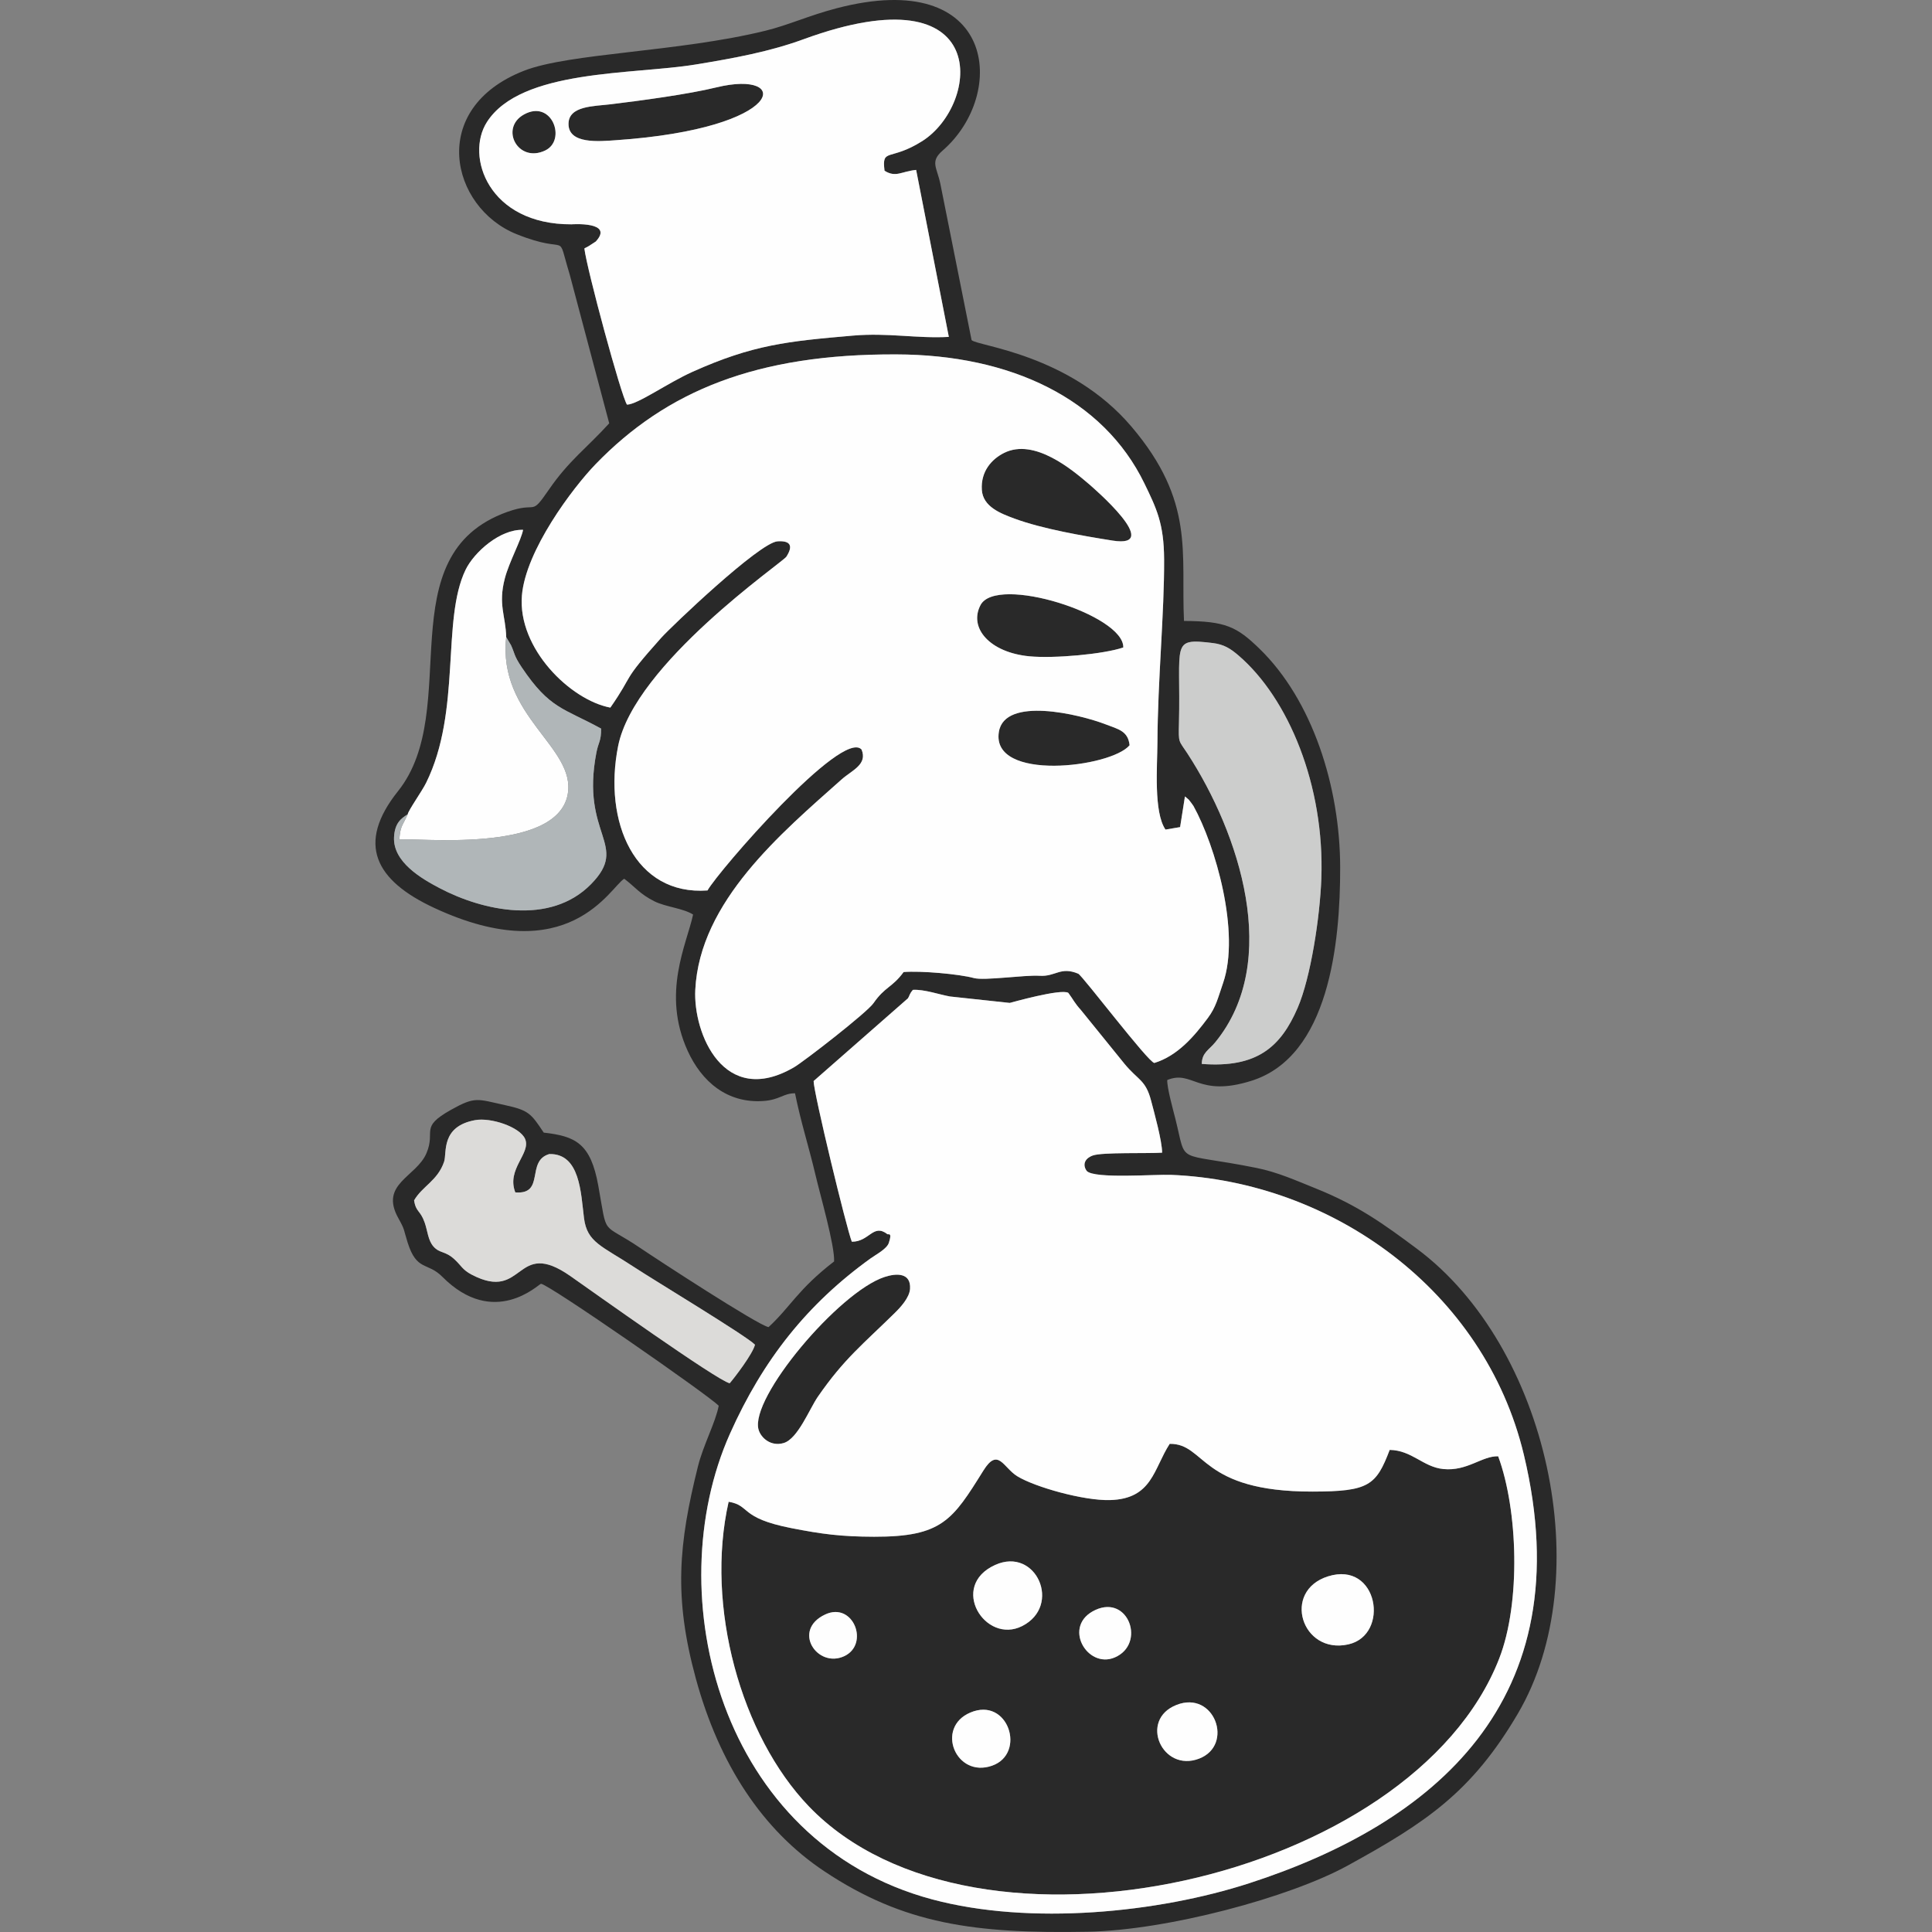 <?xml version="1.0" encoding="UTF-8"?>
<!DOCTYPE svg PUBLIC "-//W3C//DTD SVG 1.1//EN" "http://www.w3.org/Graphics/SVG/1.1/DTD/svg11.dtd">
<!-- Creator: CorelDRAW 2017 -->
<svg xmlns="http://www.w3.org/2000/svg" xml:space="preserve" width="200mm" height="200mm" version="1.1" style="shape-rendering:geometricPrecision; text-rendering:geometricPrecision; image-rendering:optimizeQuality; fill-rule:evenodd; clip-rule:evenodd"
viewBox="0 0 20000 20000"
 xmlns:xlink="http://www.w3.org/1999/xlink">
 <rect x="0" y="0" width="20000" height="20000" fill="#808080" stroke="none"/>
 <defs>
  <style type="text/css">
   <![CDATA[
    .fil1 {fill:#FEFEFE}
    .fil3 {fill:#DCDBD9}
    .fil2 {fill:#CCCDCC}
    .fil4 {fill:#B0B6B8}
    .fil0 {fill:#292929}
   ]]>
  </style>
 </defs>
 <g id="Capa_x0020_1">
  <g id="_2850525442000">
   <path class="fil0" d="M10044.1 17728.61c393.46,-168 583.32,424.37 225.6,549.83 -375.01,131.57 -590.02,-394.21 -225.6,-549.83zm2135.04 -79.34c393.07,-154.53 598.7,415.17 234.76,555.69 -382.68,147.74 -627.38,-401.33 -234.76,-555.69zm-3637.66 -935.81c292.68,-137.93 463.19,309.21 196.88,431.7 -277.62,127.69 -543.46,-268.42 -196.88,-431.7zm2798.55 -47.43c344.7,-158.42 522.61,352.73 200.5,491.51 -287.14,123.73 -550.73,-330.57 -200.5,-491.51zm2407.45 -347.54c521.4,-164.64 644.31,607.49 209.95,704.18 -482.92,107.51 -690.49,-552.43 -209.95,-704.18zm-3445.84 -118.17c425.61,-192.62 695.09,423.06 279.11,632.94 -382.14,192.8 -761.21,-414.82 -279.11,-632.94zm-1253.66 -292.19c-341.14,-0.82 -539.32,-26.89 -858.85,-89.62 -537.51,-105.53 -417.27,-234.3 -646.3,-272.27 -244.39,1079.04 127.36,2422.52 831.98,3154.88 1720.54,1788.33 6249.27,767.25 7144.98,-1532.01 224.78,-577.02 194.62,-1538.65 -10.65,-2093.53 -167.23,-5.57 -319.28,156.61 -568.23,131.86 -208.82,-20.71 -323.37,-193.84 -554.93,-198.12 -140.52,368.28 -214.84,430.62 -798.2,431.53 -1171.78,1.82 -1103.35,-498.46 -1479.1,-494.26 -167.85,259.5 -179.92,569.86 -617.64,582.12 -272.93,7.63 -777.82,-134.71 -959.81,-246.54 -146.31,-89.87 -198.46,-303.95 -351.59,-58.4 -319.12,511.73 -426.86,686.04 -1131.66,684.36z"/>
   <path class="fil0" d="M5334.44 12343.64c311.99,25.18 106.71,-325.57 351.73,-396.81 319.21,-7.67 326.79,403.44 359.26,662.12 31.99,255.18 185.71,288.12 526.16,512.61 191.14,126.04 1161.31,711.08 1243.99,798.77 -24.01,96.52 -211.42,341.01 -261.73,399.03 -129.15,-27.09 -1432.15,-957.53 -1648.71,-1109.16 -575.5,-402.89 -469.92,272.22 -1020.04,-13.9 -99.29,-51.66 -107.69,-93.22 -181.8,-161.05 -96.67,-88.46 -150.44,-58.2 -215.02,-130.39 -58.06,-64.97 -60.76,-159.84 -92.28,-249.56 -45.86,-130.44 -89.66,-104.37 -109.3,-228.9 83.71,-146.38 244.85,-204.56 310.73,-400.99 30.73,-91.65 -36.88,-364.26 321.03,-429.77 162.64,-29.78 462.38,70.05 516.88,193.55 66.06,149.85 -195.62,311.28 -100.9,554.45zm3088.08 -1152.6l976.82 -856.73c19.09,-29.38 10.35,-38.43 50.89,-87.36 115.81,-7.16 280.3,50.68 383.8,68.59l619.01 66.62c5.56,-0.62 529.71,-150.67 606.23,-104.12 55.14,74.95 61.48,101.02 131.31,179l450.03 555.57c142.01,171.99 218.59,164.91 275.12,380.07 30.59,116.41 114.67,419.05 114.47,539.76 -146.15,10.03 -620.68,-5.87 -717.26,29.09 -95.23,34.5 -103.98,106.13 -62.2,161.19 81.43,82.62 706.51,32.75 871.75,39.41 1668.09,67.13 3245.4,1197.56 3652.17,2896.21 612.35,2556.89 -948.24,3822.69 -2841.85,4436.6 -942.75,305.65 -2266.3,439.5 -3282.91,167.36 -2198.18,-588.41 -2837.63,-3154.04 -2093.1,-4820.89 342.65,-767.15 801.35,-1343.68 1457.16,-1815.51 53.31,-38.36 165.89,-96.5 186.83,-158.81 39.99,-118.93 -8.13,-82.02 -14.51,-91.43 -148.27,-113.35 -185.68,79.85 -368.19,78.48 -55.28,-138.83 -394.55,-1539.23 -395.57,-1663.1zm4018.11 -177.35c2.91,-118.7 72.95,-142.08 141.8,-226.6 684.47,-840.09 246.16,-2161.97 -288.98,-2985.24 -92.17,-141.76 -94.12,-102.45 -88.89,-315.91 20.35,-827.47 -90.74,-882.43 348.22,-829.44 118.3,14.27 185.18,57.85 268.41,129.23 517.23,443.6 891.96,1346.96 857.27,2308.04 -14.36,397.42 -109.43,1026.13 -245.81,1340.81 -174.1,401.79 -418.48,623.3 -992.02,579.11zm-6122.3 -3688.52c-412.28,-77.84 -960.55,-611.06 -915.57,-1160.03 38.21,-466.12 525.41,-1114.35 763.51,-1360.37 734.75,-759.13 1667.6,-1141.92 3111.56,-1135.94 1186.17,2.35 2143.46,460.05 2568.62,1335.22 126.14,259.64 202.51,417.04 204.33,785.77 2.73,558.36 -65.97,1244.51 -69.13,1896.21 -1.18,245.14 -40.78,720.75 83.28,901.74l151.44 -25.59 50.1 -317.38c5.61,4.75 32.9,26.66 39.35,33.07 6.36,6.31 45.71,59.96 48.73,65.41 226.72,408.62 488.13,1309.87 306.35,1833.88 -53.85,155.27 -71.67,246.11 -157.52,361.42 -142.09,190.81 -312.73,390.89 -553.38,465.05 -62,-4.09 -739.59,-897.94 -787.76,-923.84 -185.65,-77.57 -234.01,31.94 -399.53,21.53 -159.59,-10.03 -572.25,52.94 -681.17,23.36 -155.01,-42.1 -553.5,-76.66 -727.32,-62.07 -118.42,161.61 -193.39,150.61 -311.99,322.19 -67.34,97.4 -720.23,603.94 -822.26,663.4 -727.63,424.16 -1044.95,-351.54 -1022.49,-801.12 45.73,-916.25 891.08,-1623.22 1514.26,-2177.98 107.87,-96.05 271.05,-154.4 207.34,-309.56 -198.77,-223.36 -1486.5,1262.68 -1595.12,1458.37 -751.27,54.85 -1081.49,-707.94 -925.37,-1493.75 169.2,-851.75 1704.19,-1902.72 1741.67,-1960.9 70.4,-109.18 47.62,-168.64 -91.04,-159.5 -188.53,12.46 -1103.96,886.32 -1205.36,999.75 -426.22,476.89 -270.06,354.25 -525.53,721.66zm-1078.15 -729.97l50.02 84.05c40.84,88.8 27.33,104.29 110.37,228.13 289.87,432.19 432.53,421.62 822.04,634.97 1.27,131.31 -27.38,138.73 -48.28,246.37 -168.16,865.59 347.87,952.27 -55.72,1363.72 -423.28,431.51 -1120.31,276.27 -1565.17,42.86 -187.05,-98.11 -487.11,-270.2 -474.32,-529.31 7.33,-148.14 76.21,-195.54 141.55,-236.36 5.66,-39.4 147.45,-238.27 190.79,-326.21 367.66,-745.99 156.53,-1683.27 407.88,-2204.33 88.31,-182.97 358.32,-422.92 595.51,-414.03 -19.94,107.4 -143.94,330.77 -188.95,502.96 -71.23,272.43 9.27,388.52 14.28,607.18zm809.28 -4023.05c6.68,-5.04 16.86,-9.06 22.08,-11.97 5.13,-2.86 15.47,-8.17 21.59,-11.72l74.24 -48.2c194.69,-210.39 -249.99,-178.23 -250.73,-178.23 -860.04,4.01 -1102.2,-705.21 -876.26,-1058.3 351.66,-549.59 1511.25,-489.58 2158.44,-595.65 407.03,-66.74 766.55,-132.82 1121.78,-262.58 1966.26,-718.21 1824.78,677.29 1225.66,1055.58 -335,211.53 -419.6,64.94 -389.54,306.64 118.74,73.59 172.48,6.71 327.2,-8.71l338.31 1728.54c-338.28,18.29 -625.28,-45.21 -995.41,-13.14 -673.73,58.34 -1032.39,93.59 -1658.28,374.68 -260.77,117.12 -563.38,335.82 -677.81,339.82 -60.18,-86.99 -415.74,-1403.06 -441.27,-1616.76zm257.18 1809.96c-234,257.82 -416.15,383.72 -624.43,686.41 -198.77,288.9 -109.45,115.7 -430.53,230.59 -1251.2,447.7 -452.94,2041.52 -1131.16,2890.66 -435.95,545.81 -235.55,924.89 373.84,1208.54 1399.73,651.58 1825.36,-219.85 1967.62,-301.46 112.66,84.37 160.33,157.38 310.78,232.78 118.94,59.61 296.53,71.66 402.17,137.62 -66.3,308.01 -327.91,813.7 -56.79,1409.94 144.83,318.51 407.64,545.35 781.91,520.44 174.53,-11.59 205.94,-79.83 329.92,-80.08 61.95,305.87 143.22,553.06 211.52,843.98 49.95,212.75 200.19,730.76 193.18,896.9 -376.9,290.86 -448.06,466.54 -678.56,679.92 -108.66,-18.68 -1158.23,-703.9 -1326.19,-817.87 -413.52,-280.6 -338.02,-98.07 -436.51,-646.19 -78.58,-437.34 -234.31,-512.22 -564.68,-549.4 -132.2,-198.79 -156.19,-231.39 -400.44,-284.46 -287.77,-62.51 -306.12,-93.94 -562.12,49.94 -327.4,184 -152.24,213.59 -251.28,447.34 -104.58,246.92 -488.64,316.86 -292.12,671.12 73.68,132.84 50.85,108.33 97.35,254.84 95.02,299.41 203.79,197.58 358.96,353.64 535.06,538.1 996.13,76.45 1020.92,72.65 61.15,-9.4 1736.21,1153.51 1839.99,1262.42 -31.28,169.77 -159.32,405.22 -214.84,627.71 -200.96,805.56 -251,1355.42 -22.57,2193.77 243.32,893.1 693.25,1574.64 1334.36,2000.07 820.23,544.26 1549.79,645.05 2723.48,623.37 822.56,-15.2 2088.73,-354.19 2690.62,-684.82 810.34,-445.14 1283.91,-759.1 1762.48,-1574.29 830.15,-1414.13 313.87,-3798.72 -1045.78,-4811.13 -343.12,-255.51 -609.08,-448.12 -1045.35,-623.6 -212.4,-85.42 -397.94,-169.45 -615.84,-213.2 -853.34,-171.23 -716.2,-19.5 -838.84,-507.45 -23.96,-95.37 -88.06,-324.15 -84.36,-402.5 264.41,-108 314.51,183.66 872.42,7.75 800.93,-252.61 918.91,-1419.29 917.65,-2209.22 -1.31,-832.84 -286.62,-1731.74 -836.49,-2264.53 -233.27,-226.05 -348.81,-284.24 -780.22,-286.17 -33.03,-703.93 115.79,-1234.96 -543.4,-2011.18 -641.26,-755.11 -1604.05,-834.75 -1655.61,-896.75l-322.08 -1612.17c-35.2,-175.06 -111.7,-233.11 21.94,-348.9 676.33,-586.08 556.83,-1906.47 -1097.01,-1473.51 -292.17,76.49 -494.69,173.21 -738.26,232.9 -900.82,220.74 -2026.18,229.98 -2496.83,413.59 -1001.73,390.84 -761.56,1417.3 -78.08,1691.85 569.38,228.68 404.81,-60.95 550.79,419.78l408.47 1538.36z"/>
   <path class="fil0" d="M9156.49 13219.33c-472.93,155.49 -1397.26,1252.73 -1303.92,1580.22 24.34,85.4 126.99,177.18 258.99,139.05 147.58,-42.6 267.86,-353.64 354.91,-479.62 273.36,-395.52 467.49,-543.63 797.38,-868.41 54.83,-53.97 151.28,-155.95 157.01,-249.17 10.28,-166.57 -139.07,-163.28 -264.37,-122.07z"/>
   <path class="fil0" d="M10392.91 4689.24c-127.05,64.09 -241.1,189.85 -228.96,381.75 11.05,174.56 193.62,244.28 337.46,297.44 290.78,107.47 713.51,179.83 1015.62,227.77 535.85,85.05 -203.87,-550.79 -249.71,-589.7 -160.18,-135.97 -557.91,-476.92 -874.41,-317.26z"/>
   <path class="fil0" d="M11628.17 6702.64c11.27,-335.9 -1312.53,-755.78 -1478.18,-438.46 -124.31,238.18 97.93,491.69 508.57,530.12 254.7,23.84 766.35,-21.97 969.61,-91.66z"/>
   <path class="fil0" d="M7415.79 904.63c-296.65,72.47 -790.86,137.95 -1094.4,174.86 -173.8,21.11 -433.74,15.18 -436.16,200.94 -2.83,215.21 319.99,182.75 491.39,170.96 1777.13,-122.38 1819.52,-737.33 1039.17,-546.76z"/>
   <path class="fil0" d="M11693.59 7714.72c-16.25,-148.31 -115.67,-165.43 -249.18,-216.8 -269.22,-103.6 -1044.44,-290.84 -1104.08,78.37 -83.91,519.68 1161.56,369.36 1353.26,138.43z"/>
   <path class="fil0" d="M5423.35 1185.47c-253.3,141.23 -61.7,507.36 221.01,372.12 223.96,-107.14 69.36,-533.98 -221.01,-372.12z"/>
   <path class="fil1" d="M11693.59 7714.72c-191.7,230.93 -1437.17,381.25 -1353.26,-138.43 59.64,-369.21 834.86,-181.97 1104.08,-78.37 133.51,51.37 232.93,68.49 249.18,216.8zm-65.42 -1012.08c-203.26,69.69 -714.91,115.5 -969.61,91.66 -410.64,-38.43 -632.88,-291.94 -508.57,-530.12 165.65,-317.32 1489.45,102.56 1478.18,438.46zm-1235.26 -2013.4c316.5,-159.66 714.23,181.29 874.41,317.26 45.84,38.91 785.56,674.75 249.71,589.7 -302.11,-47.94 -724.84,-120.3 -1015.62,-227.77 -143.84,-53.16 -326.41,-122.88 -337.46,-297.44 -12.14,-191.9 101.91,-317.66 228.96,-381.75zm-4074.58 2635.93c255.47,-367.41 99.31,-244.77 525.53,-721.66 101.4,-113.43 1016.83,-987.29 1205.36,-999.75 138.66,-9.14 161.44,50.32 91.04,159.5 -37.48,58.18 -1572.47,1109.15 -1741.67,1960.9 -156.12,785.81 174.1,1548.6 925.37,1493.75 108.62,-195.69 1396.35,-1681.73 1595.12,-1458.37 63.71,155.16 -99.47,213.51 -207.34,309.56 -623.18,554.76 -1468.53,1261.73 -1514.26,2177.98 -22.46,449.58 294.86,1225.28 1022.49,801.12 102.03,-59.46 754.92,-566 822.26,-663.4 118.6,-171.58 193.57,-160.58 311.99,-322.19 173.82,-14.59 572.31,19.97 727.32,62.07 108.92,29.58 521.58,-33.39 681.17,-23.36 165.52,10.41 213.88,-99.1 399.53,-21.53 48.17,25.9 725.76,919.75 787.76,923.84 240.65,-74.16 411.29,-274.24 553.38,-465.05 85.85,-115.31 103.67,-206.15 157.52,-361.42 181.78,-524.01 -79.63,-1425.26 -306.35,-1833.88 -3.02,-5.45 -42.37,-59.1 -48.73,-65.41 -6.45,-6.41 -33.74,-28.32 -39.35,-33.07l-50.1 317.38 -151.44 25.59c-124.06,-180.99 -84.46,-656.6 -83.28,-901.74 3.16,-651.7 71.86,-1337.85 69.13,-1896.21 -1.82,-368.73 -78.19,-526.13 -204.33,-785.77 -425.16,-875.17 -1382.45,-1332.87 -2568.62,-1335.22 -1443.96,-5.98 -2376.81,376.81 -3111.56,1135.94 -238.1,246.02 -725.3,894.25 -763.51,1360.37 -44.98,548.97 503.29,1082.19 915.57,1160.03z"/>
   <path class="fil1" d="M9047.98 15908.13c704.8,1.68 812.54,-172.63 1131.66,-684.36 153.13,-245.55 205.28,-31.47 351.59,58.4 181.99,111.83 686.88,254.17 959.81,246.54 437.72,-12.26 449.79,-322.62 617.64,-582.12 375.75,-4.2 307.32,496.08 1479.1,494.26 583.36,-0.91 657.68,-63.25 798.2,-431.53 231.56,4.28 346.11,177.41 554.93,198.12 248.95,24.75 401,-137.43 568.23,-131.86 205.27,554.88 235.43,1516.51 10.65,2093.53 -895.71,2299.26 -5424.44,3320.34 -7144.98,1532.01 -704.62,-732.36 -1076.37,-2075.84 -831.98,-3154.88 229.03,37.97 108.79,166.74 646.3,272.27 319.53,62.73 517.71,88.8 858.85,89.62zm108.51 -2688.8c125.3,-41.21 274.65,-44.5 264.37,122.07 -5.73,93.22 -102.18,195.2 -157.01,249.17 -329.89,324.78 -524.02,472.89 -797.38,868.41 -87.05,125.98 -207.33,437.02 -354.91,479.62 -132,38.13 -234.65,-53.65 -258.99,-139.05 -93.34,-327.49 830.99,-1424.73 1303.92,-1580.22zm-733.97 -2028.29c1.02,123.87 340.29,1524.27 395.57,1663.1 182.51,1.37 219.92,-191.83 368.19,-78.48 6.38,9.41 54.5,-27.5 14.51,91.43 -20.94,62.31 -133.52,120.45 -186.83,158.81 -655.81,471.83 -1114.51,1048.36 -1457.16,1815.51 -744.53,1666.85 -105.08,4232.48 2093.1,4820.89 1016.61,272.14 2340.16,138.29 3282.91,-167.36 1893.61,-613.91 3454.2,-1879.71 2841.85,-4436.6 -406.77,-1698.65 -1984.08,-2829.08 -3652.17,-2896.21 -165.24,-6.66 -790.32,43.21 -871.75,-39.41 -41.78,-55.06 -33.03,-126.69 62.2,-161.19 96.58,-34.96 571.11,-19.06 717.26,-29.09 0.2,-120.71 -83.88,-423.35 -114.47,-539.76 -56.53,-215.16 -133.11,-208.08 -275.12,-380.07l-450.03 -555.57c-69.83,-77.98 -76.17,-104.05 -131.31,-179 -76.52,-46.55 -600.67,103.5 -606.23,104.12l-619.01 -66.62c-103.5,-17.91 -267.99,-75.75 -383.8,-68.59 -40.54,48.93 -31.8,57.98 -50.89,87.36l-976.82 856.73z"/>
   <path class="fil1" d="M5423.35 1185.47c290.37,-161.86 444.97,264.98 221.01,372.12 -282.71,135.24 -474.31,-230.89 -221.01,-372.12zm1992.44 -280.84c780.35,-190.57 737.96,424.38 -1039.17,546.76 -171.4,11.79 -494.22,44.25 -491.39,-170.96 2.42,-185.76 262.36,-179.83 436.16,-200.94 303.54,-36.91 797.75,-102.39 1094.4,-174.86zm-1366.33 1667.52c25.53,213.7 381.09,1529.77 441.27,1616.76 114.43,-4 417.04,-222.7 677.81,-339.82 625.89,-281.09 984.55,-316.34 1658.28,-374.68 370.13,-32.07 657.13,31.43 995.41,13.14l-338.31 -1728.54c-154.72,15.42 -208.46,82.3 -327.2,8.71 -30.06,-241.7 54.54,-95.11 389.54,-306.64 599.12,-378.29 740.6,-1773.79 -1225.66,-1055.58 -355.23,129.76 -714.75,195.84 -1121.78,262.58 -647.19,106.07 -1806.78,46.06 -2158.44,595.65 -225.94,353.09 16.22,1062.31 876.26,1058.3 0.74,0 445.42,-32.16 250.73,178.23l-74.24 48.2c-6.12,3.55 -16.46,8.86 -21.59,11.72 -5.22,2.91 -15.4,6.93 -22.08,11.97z"/>
   <path class="fil1" d="M4220.67 8429.63c-56.99,128.24 -74.7,113.35 -87.13,261.79 141.31,-25.74 1629.46,155.38 1743.23,-467.99 89.41,-489.83 -725.56,-804.73 -636.59,-1628.23 -5.01,-218.66 -85.51,-334.75 -14.28,-607.18 45.01,-172.19 169.01,-395.56 188.95,-502.96 -237.19,-8.89 -507.2,231.06 -595.51,414.03 -251.35,521.06 -40.22,1458.34 -407.88,2204.33 -43.34,87.94 -185.13,286.81 -190.79,326.21z"/>
   <path class="fil1" d="M13747.48 16318.49c-480.54,151.75 -272.97,811.69 209.95,704.18 434.36,-96.69 311.45,-868.82 -209.95,-704.18z"/>
   <path class="fil1" d="M10301.64 16200.32c-482.1,218.12 -103.03,825.74 279.11,632.94 415.98,-209.88 146.5,-825.56 -279.11,-632.94z"/>
   <path class="fil1" d="M12179.14 17649.27c-392.62,154.36 -147.92,703.43 234.76,555.69 363.94,-140.52 158.31,-710.22 -234.76,-555.69z"/>
   <path class="fil1" d="M10044.1 17728.61c-364.42,155.62 -149.41,681.4 225.6,549.83 357.72,-125.46 167.86,-717.83 -225.6,-549.83z"/>
   <path class="fil1" d="M11340.03 16666.03c-350.23,160.94 -86.64,615.24 200.5,491.51 322.11,-138.78 144.2,-649.93 -200.5,-491.51z"/>
   <path class="fil1" d="M8541.48 16713.46c-346.58,163.28 -80.74,559.39 196.88,431.7 266.31,-122.49 95.8,-569.63 -196.88,-431.7z"/>
   <path class="fil2" d="M12440.63 11013.69c573.54,44.19 817.92,-177.32 992.02,-579.11 136.38,-314.68 231.45,-943.39 245.81,-1340.81 34.69,-961.08 -340.04,-1864.44 -857.27,-2308.04 -83.23,-71.38 -150.11,-114.96 -268.41,-129.23 -438.96,-52.99 -327.87,1.97 -348.22,829.44 -5.23,213.46 -3.28,174.15 88.89,315.91 535.14,823.27 973.45,2145.15 288.98,2985.24 -68.85,84.52 -138.89,107.9 -141.8,226.6z"/>
   <path class="fil3" d="M5334.44 12343.64c-94.72,-243.17 166.96,-404.6 100.9,-554.45 -54.5,-123.5 -354.24,-223.33 -516.88,-193.55 -357.91,65.51 -290.3,338.12 -321.03,429.77 -65.88,196.43 -227.02,254.61 -310.73,400.99 19.64,124.53 63.44,98.46 109.3,228.9 31.52,89.72 34.22,184.59 92.28,249.56 64.58,72.19 118.35,41.93 215.02,130.39 74.11,67.83 82.51,109.39 181.8,161.05 550.12,286.12 444.54,-388.99 1020.04,13.9 216.56,151.63 1519.56,1082.07 1648.71,1109.16 50.31,-58.02 237.72,-302.51 261.73,-399.03 -82.68,-87.69 -1052.85,-672.73 -1243.99,-798.77 -340.45,-224.49 -494.17,-257.43 -526.16,-512.61 -32.47,-258.68 -40.05,-669.79 -359.26,-662.12 -245.02,71.24 -39.74,421.99 -351.73,396.81z"/>
   <path class="fil4" d="M4220.67 8429.63c-65.34,40.82 -134.22,88.22 -141.55,236.36 -12.79,259.11 287.27,431.2 474.32,529.31 444.86,233.41 1141.89,388.65 1565.17,-42.86 403.59,-411.45 -112.44,-498.13 55.72,-1363.72 20.9,-107.64 49.55,-115.06 48.28,-246.37 -389.51,-213.35 -532.17,-202.78 -822.04,-634.97 -83.04,-123.84 -69.53,-139.33 -110.37,-228.13l-50.02 -84.05c-88.97,823.5 726,1138.4 636.59,1628.23 -113.77,623.37 -1601.92,442.25 -1743.23,467.99 12.43,-148.44 30.14,-133.55 87.13,-261.79z"/>
  </g>
 </g>
</svg>
